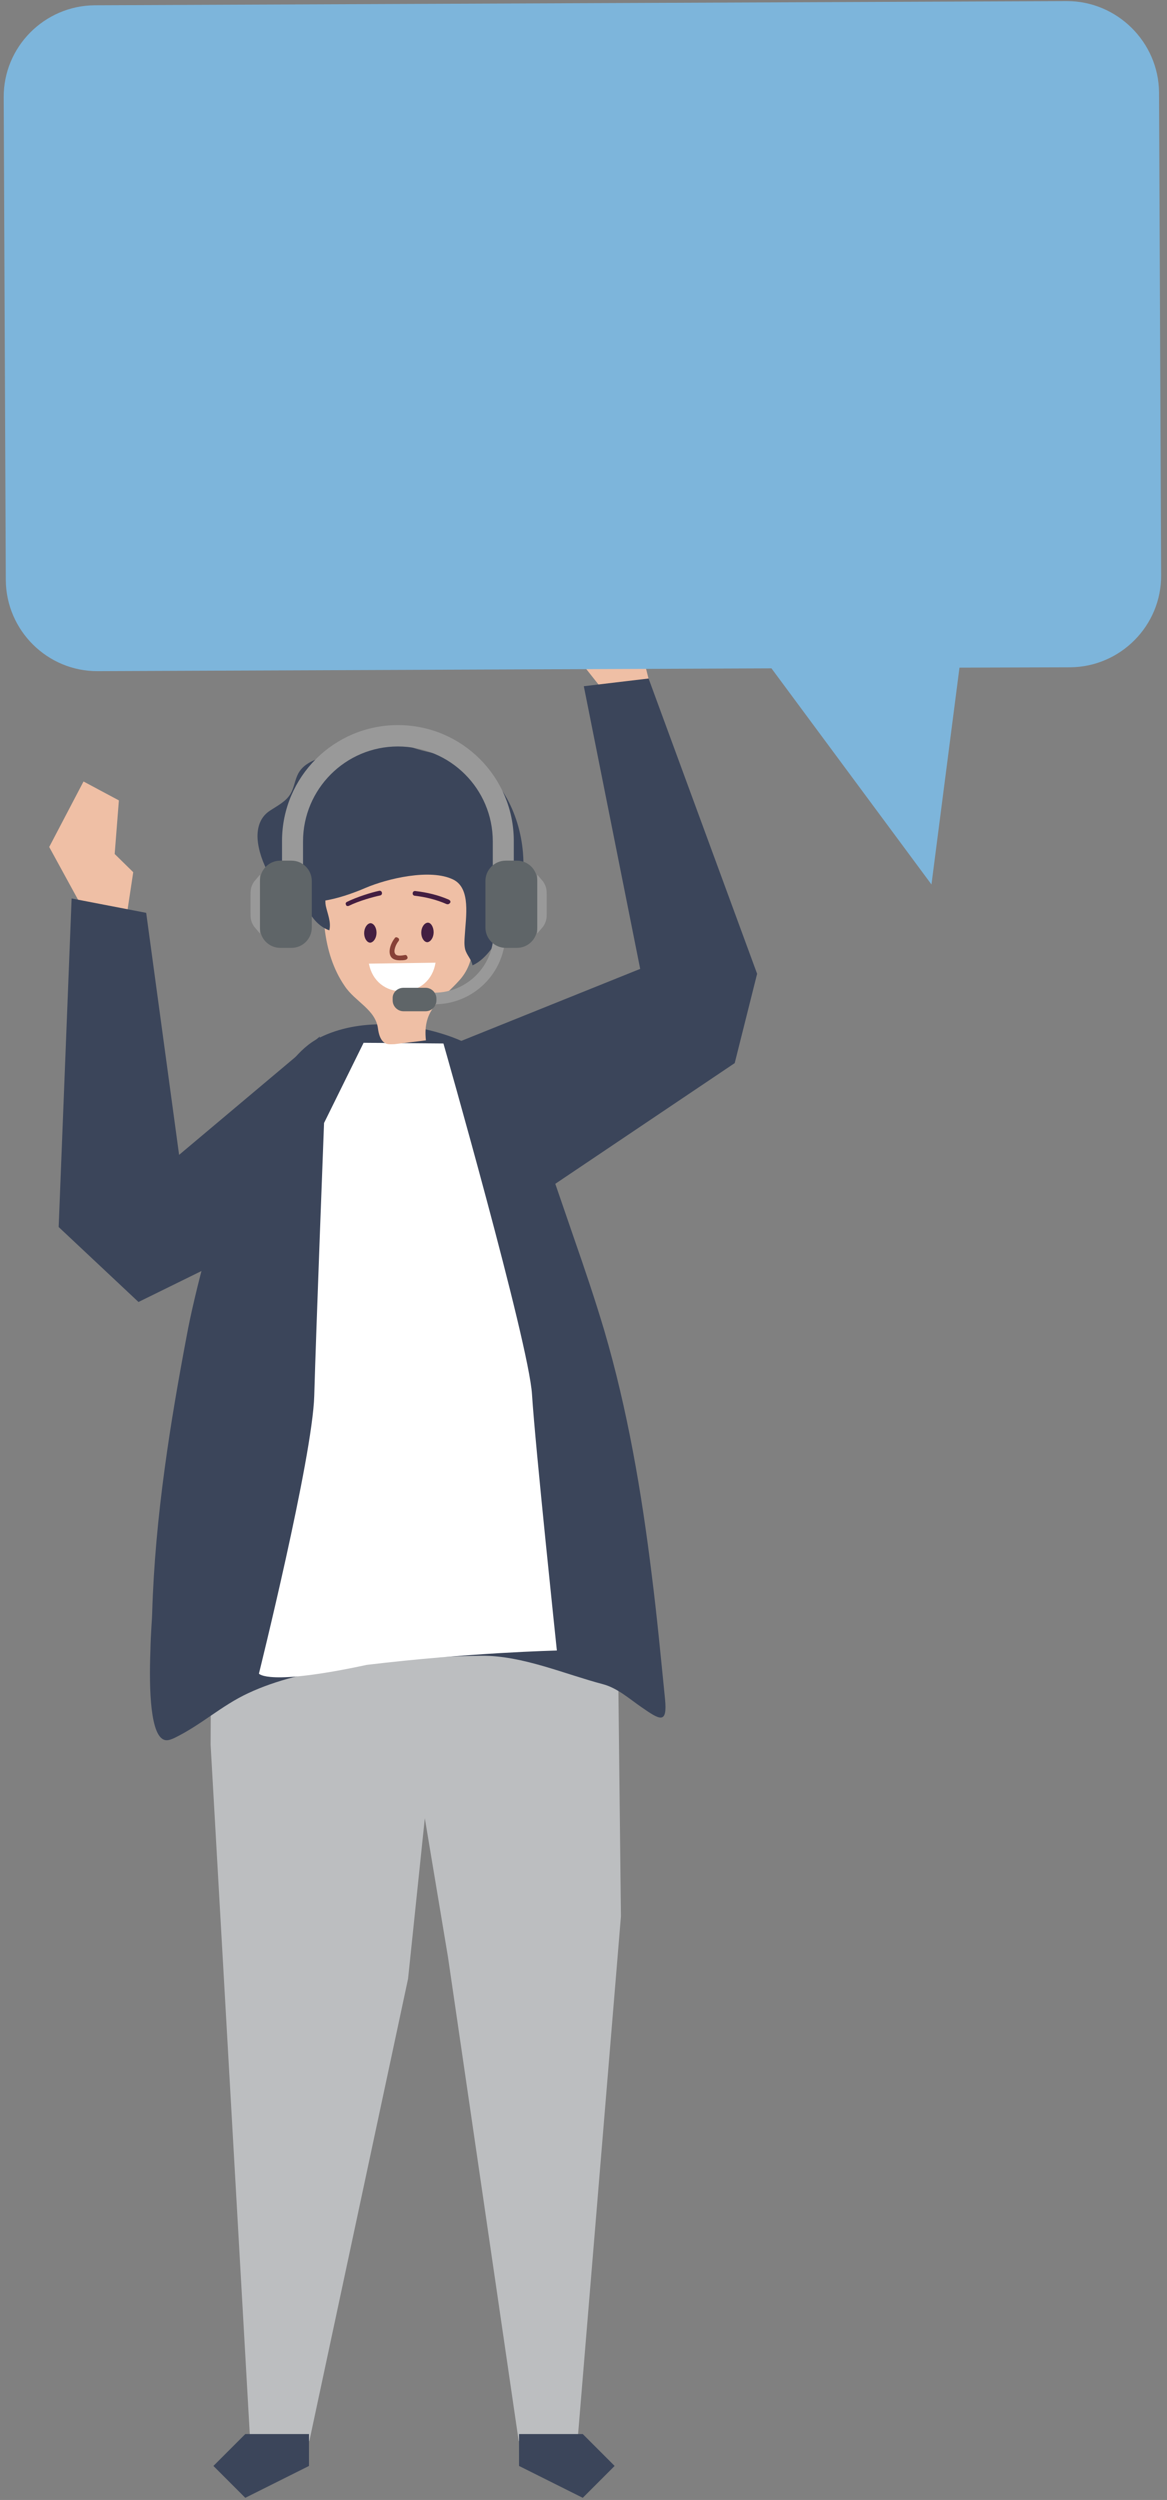 <svg width="170" height="364" viewBox="0 0 170 364" fill="none" xmlns="http://www.w3.org/2000/svg">
<rect x="0" y="0" width="170" height="364" fill="#808080" stroke="none"/>
<path d="M12.218 132.554L7.169 123.323L12.167 113.786L17.318 116.54L16.706 124.343L19.409 126.995L18.389 133.727L12.218 132.554Z" fill="#EFBFA5"/>
<path d="M89.79 219.662L90.453 279.026L84.129 355.424H75.561L65.258 284.942L53.477 214.358L89.79 219.662Z" fill="#BCBEC0"/>
<path d="M75.611 359.045L84.893 363.686L89.534 359.045L84.893 354.404H75.611V359.045Z" fill="#3B455A"/>
<path d="M30.834 219.662L30.681 254.036L36.444 355.424H45.063L59.445 288.104L67.146 214.358L30.834 219.662Z" fill="#BCBEC0"/>
<path d="M45.012 359.045L35.73 363.686L31.089 359.045L35.73 354.404H45.012V359.045Z" fill="#3B455A"/>
<path d="M21.909 240.368C21.705 245.825 21.858 253.118 24.153 253.373C24.561 253.424 25.02 253.22 25.377 253.067C29.355 251.129 32.211 248.375 36.138 246.539C40.269 244.601 44.961 243.53 49.5 242.867C56.334 241.796 63.27 241.133 70.155 241.082C76.071 241.031 82.191 243.734 87.801 245.213C89.943 245.774 91.677 247.355 93.462 248.579C96.114 250.415 97.236 251.129 96.879 247.406C96.267 241.337 95.706 235.319 94.941 229.301C93.462 217.265 91.422 205.28 88.005 193.652C86.679 189.215 85.2 184.829 83.67 180.443C81.834 175.088 79.998 169.784 78.162 164.429C75.867 157.799 72.042 153.107 65.31 150.812C59.496 148.823 52.254 148.262 46.593 151.067C40.32 154.178 37.311 164.837 34.251 170.498C31.548 175.496 28.182 189.062 27.213 194.417C25.989 200.894 24.867 207.32 24 213.746C23.031 220.835 22.368 227.924 22.164 234.962C22.164 235.574 21.96 237.767 21.909 240.368Z" fill="#3B455A"/>
<path d="M52.968 151.832L64.596 151.934C64.596 151.934 77.04 195.488 77.499 203.036C77.958 210.431 81.12 240.317 81.12 240.317C81.12 240.317 68.268 240.623 53.427 242.408C38.943 245.519 37.719 243.683 37.719 243.683C37.719 243.683 45.522 212.267 45.777 203.24C46.032 194.009 47.205 163.511 47.205 163.511L52.968 151.832Z" fill="white"/>
<path d="M55.874 151.73C56.027 151.832 56.18 151.934 56.333 151.985C56.69 152.087 57.098 152.036 57.455 152.036C58.985 151.832 60.515 151.679 62.045 151.475C61.535 146.783 64.289 145.712 66.992 142.652C69.695 139.592 68.879 135.461 68.726 131.687C68.675 130.616 68.624 129.545 68.165 128.627C67.4 126.944 65.564 126.026 63.83 125.516C59.342 124.139 54.242 124.445 50.315 126.995C49.244 127.658 48.275 128.525 47.714 129.647C46.847 131.381 47.051 133.421 47.306 135.308C47.663 138.266 48.53 141.122 50.213 143.57C51.743 145.865 54.701 146.987 55.058 149.741C55.16 150.506 55.364 151.271 55.874 151.73Z" fill="#EFBFA5"/>
<path d="M54.85 135.802C54.85 136.565 54.434 137.189 53.948 137.258C53.463 137.258 53.047 136.634 53.047 135.871C53.047 135.109 53.463 134.485 53.948 134.416C54.434 134.416 54.85 135.039 54.85 135.802Z" fill="#431E41"/>
<path d="M63.169 135.733C63.169 136.496 62.753 137.119 62.268 137.189C61.782 137.189 61.366 136.565 61.366 135.802C61.366 135.04 61.782 134.416 62.268 134.346C62.753 134.277 63.169 134.97 63.169 135.733Z" fill="#431E41"/>
<path d="M58.247 139.823C58.524 139.823 58.801 139.823 59.079 139.754C59.287 139.685 59.425 139.546 59.356 139.338C59.287 139.13 59.148 138.991 58.94 139.061C58.524 139.13 57.761 139.269 57.553 138.853C57.276 138.437 57.692 137.466 58.039 137.05C58.177 136.912 58.177 136.634 57.969 136.565C57.831 136.426 57.553 136.426 57.484 136.634C57.068 137.12 56.444 138.437 56.929 139.269C57.138 139.615 57.553 139.823 58.247 139.823Z" fill="#874137"/>
<path d="M50.73 131.915L50.797 131.901C52.274 131.169 54.35 130.596 55.368 130.384C55.572 130.342 55.679 130.178 55.637 129.974C55.595 129.771 55.431 129.663 55.227 129.705C54.141 129.931 52.011 130.586 50.535 131.318C50.345 131.428 50.306 131.578 50.416 131.768C50.444 131.903 50.594 131.943 50.73 131.915Z" fill="#431E41"/>
<path d="M65.197 131.661C65.334 131.682 65.492 131.567 65.582 131.44C65.683 131.246 65.567 131.087 65.372 130.987C63.861 130.33 62.238 129.937 60.515 129.738C60.309 129.706 60.151 129.822 60.119 130.027C60.087 130.233 60.202 130.391 60.408 130.423C61.994 130.6 63.548 130.983 65.06 131.64C65.128 131.65 65.197 131.661 65.197 131.661Z" fill="#431E41"/>
<path d="M53.74 140.308C54.226 142.873 56.236 144.399 58.663 144.329C61.089 144.329 63.03 142.735 63.446 140.17L53.74 140.308Z" fill="white"/>
<path d="M47.459 131.891C47.714 133.064 48.275 134.288 47.969 135.461C46.082 134.798 44.858 132.911 44.195 130.973C43.889 130.106 43.685 129.137 43.736 128.219C43.787 127.301 44.195 126.332 44.96 125.822C45.98 125.108 47.867 125.363 48.122 126.689C48.479 128.015 47.102 130.106 47.459 131.891Z" fill="#3B455A"/>
<path d="M37.514 121.538C37.566 120.11 38.075 118.835 39.35 118.019C40.422 117.305 41.697 116.693 42.359 115.52C42.87 114.602 42.971 113.48 43.481 112.562C44.4 110.93 46.389 110.42 48.173 109.859C52.559 108.482 54.906 106.85 59.495 108.635C62.76 109.91 67.043 110.063 70.052 111.95C71.328 112.715 72.398 113.99 73.317 115.367C76.376 120.161 77.141 126.944 75.153 131.993C74.694 133.115 74.132 134.135 73.52 135.155C72.296 137.144 70.971 139.592 68.829 140.561C68.675 139.643 68.013 139.133 67.757 138.215C67.605 137.552 67.656 136.889 67.707 136.175C67.859 133.523 68.624 129.341 66.023 128.066C62.709 126.434 56.435 127.913 53.222 129.29C50.367 130.514 45.572 132.146 42.563 130.82C39.708 129.443 37.413 124.547 37.514 121.538Z" fill="#3B455A"/>
<path d="M46.592 150.914L26.09 168.152L21.296 132.911L10.433 130.82L8.546 178.658L20.174 189.572L41.339 179.168L46.592 150.914Z" fill="#3B455A"/>
<path d="M63.269 144.539C68.012 144.539 71.888 140.663 71.888 135.92H73.622C73.622 141.632 68.981 146.222 63.32 146.222V144.539H63.269Z" fill="#999999"/>
<path d="M58.781 143.825H61.994C62.861 143.825 63.575 144.539 63.575 145.406V145.661C63.575 146.528 62.861 147.242 61.994 147.242H58.781C57.914 147.242 57.2 146.528 57.2 145.661V145.406C57.149 144.539 57.863 143.825 58.781 143.825Z" fill="#5F6568"/>
<path d="M71.786 129.596V122.507C71.786 114.857 65.564 108.686 57.965 108.686C50.315 108.686 44.144 114.908 44.144 122.507V129.596H41.084V122.456C41.084 113.123 48.632 105.575 57.965 105.575C67.298 105.575 74.846 113.123 74.846 122.456V129.596H71.786Z" fill="#999999"/>
<path d="M37.004 128.372C36.494 129.137 36.494 129.698 36.494 130.361V131.636V132.911C36.494 133.574 36.494 134.135 37.004 134.9L37.871 135.92V131.636V127.352L37.004 128.372Z" fill="#999999"/>
<path d="M42.461 138.011H40.829C39.197 138.011 37.871 136.685 37.871 135.053V128.27C37.871 126.638 39.197 125.312 40.829 125.312H42.461C44.093 125.312 45.419 126.638 45.419 128.27V135.053C45.419 136.685 44.093 138.011 42.461 138.011Z" fill="#5F6568"/>
<path d="M79.13 128.372C79.64 129.137 79.64 129.698 79.64 130.361V131.636V132.911C79.64 133.574 79.64 134.135 79.13 134.9L78.263 135.92V131.636V127.352L79.13 128.372Z" fill="#999999"/>
<path d="M73.673 138.011H75.305C76.937 138.011 78.263 136.685 78.263 135.053V128.27C78.263 126.638 76.937 125.312 75.305 125.312H73.673C72.041 125.312 70.715 126.638 70.715 128.27V135.053C70.715 136.685 72.041 138.011 73.673 138.011Z" fill="#5F6568"/>
<path d="M95.246 101.903L92.799 92.111L84.434 88.592L82.853 94.202L87.341 99.863L87.954 104.861L95.246 101.903Z" fill="#EFBFA5"/>
<path d="M67.145 151.577L93.257 141.071L85.046 99.914L94.481 98.792L110.291 141.785L107.027 154.79L77.448 174.68L67.145 151.577Z" fill="#3B455A"/>
<path d="M155.426 0.158L13.799 0.77C6.455 0.821 0.488 6.839 0.539 14.183L0.845 84.461C0.896 91.805 6.914 97.772 14.258 97.721L112.382 97.313L135.689 128.78L139.769 97.211L155.885 97.16C163.229 97.109 169.196 91.091 169.145 83.747L168.839 13.469C168.788 6.125 162.719 0.158 155.426 0.158Z" fill="#7DB5DB"/>
</svg>
